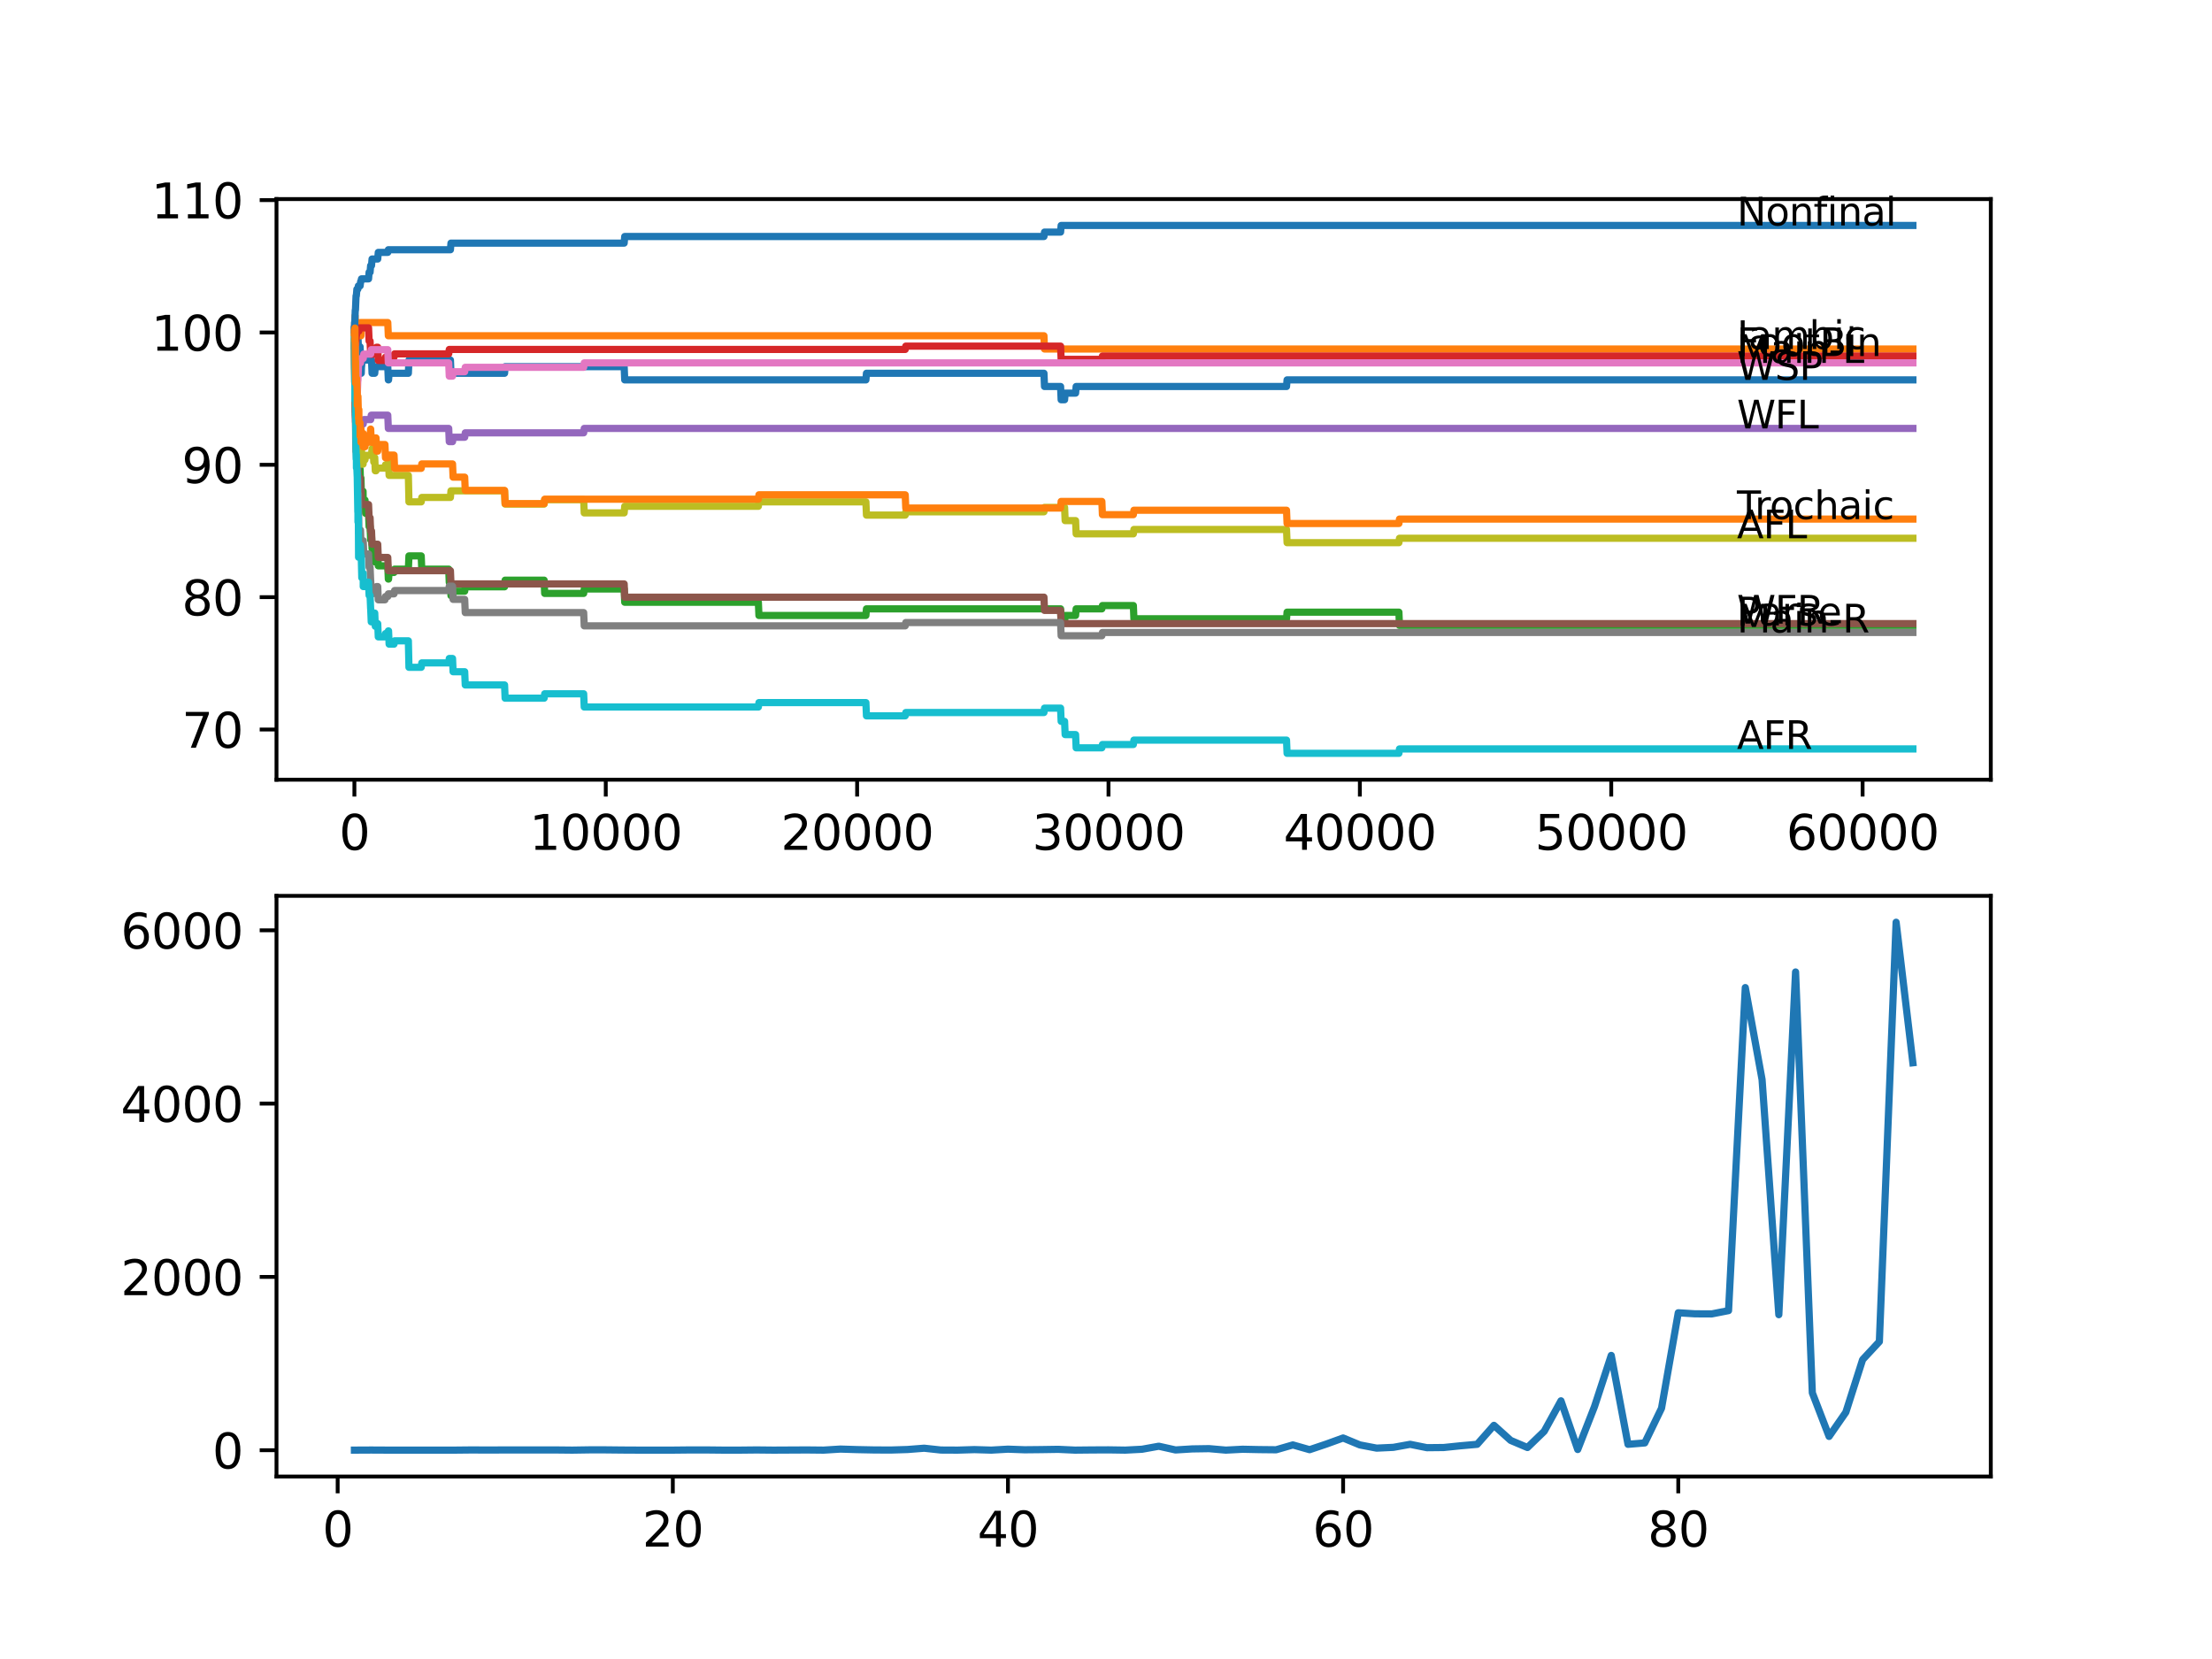 <?xml version="1.0" encoding="utf-8" standalone="no"?>
<!DOCTYPE svg PUBLIC "-//W3C//DTD SVG 1.1//EN"
  "http://www.w3.org/Graphics/SVG/1.1/DTD/svg11.dtd">
<svg xmlns:xlink="http://www.w3.org/1999/xlink" width="460.8pt" height="345.6pt" viewBox="0 0 460.8 345.6" xmlns="http://www.w3.org/2000/svg" version="1.1">
 <defs>
  <style type="text/css">*{stroke-linejoin: round; stroke-linecap: butt}</style>
 </defs>
 <g id="figure_1">
  <g id="patch_1">
   <path d="M 0 345.6 
L 460.8 345.6 
L 460.8 0 
L 0 0 
z
" style="fill: #ffffff"/>
  </g>
  <g id="axes_1">
   <g id="patch_2">
    <path d="M 57.6 162.432 
L 414.72 162.432 
L 414.72 41.472 
L 57.6 41.472 
z
" style="fill: #ffffff"/>
   </g>
   <g id="matplotlib.axis_1">
    <g id="xtick_1">
     <g id="line2d_1">
      <defs>
       <path id="m46e22b45cc" d="M 0 0 
L 0 3.5 
" style="stroke: #000000; stroke-width: 0.8"/>
      </defs>
      <g>
       <use xlink:href="#m46e22b45cc" x="73.827" y="162.432" style="stroke: #000000; stroke-width: 0.8"/>
      </g>
     </g>
     <g id="text_1">
      <!-- 0 -->
      <g transform="translate(70.646 177.03)scale(0.1 -0.1)">
       <defs>
        <path id="DejaVuSans-30" d="M 2034 4250 
Q 1547 4250 1301 3770 
Q 1056 3291 1056 2328 
Q 1056 1369 1301 889 
Q 1547 409 2034 409 
Q 2525 409 2770 889 
Q 3016 1369 3016 2328 
Q 3016 3291 2770 3770 
Q 2525 4250 2034 4250 
z
M 2034 4750 
Q 2819 4750 3233 4129 
Q 3647 3509 3647 2328 
Q 3647 1150 3233 529 
Q 2819 -91 2034 -91 
Q 1250 -91 836 529 
Q 422 1150 422 2328 
Q 422 3509 836 4129 
Q 1250 4750 2034 4750 
z
" transform="scale(0.016)"/>
       </defs>
       <use xlink:href="#DejaVuSans-30"/>
      </g>
     </g>
    </g>
    <g id="xtick_2">
     <g id="line2d_2">
      <g>
       <use xlink:href="#m46e22b45cc" x="126.192" y="162.432" style="stroke: #000000; stroke-width: 0.8"/>
      </g>
     </g>
     <g id="text_2">
      <!-- 10000 -->
      <g transform="translate(110.286 177.03)scale(0.1 -0.1)">
       <defs>
        <path id="DejaVuSans-31" d="M 794 531 
L 1825 531 
L 1825 4091 
L 703 3866 
L 703 4441 
L 1819 4666 
L 2450 4666 
L 2450 531 
L 3481 531 
L 3481 0 
L 794 0 
L 794 531 
z
" transform="scale(0.016)"/>
       </defs>
       <use xlink:href="#DejaVuSans-31"/>
       <use xlink:href="#DejaVuSans-30" x="63.623"/>
       <use xlink:href="#DejaVuSans-30" x="127.246"/>
       <use xlink:href="#DejaVuSans-30" x="190.869"/>
       <use xlink:href="#DejaVuSans-30" x="254.492"/>
      </g>
     </g>
    </g>
    <g id="xtick_3">
     <g id="line2d_3">
      <g>
       <use xlink:href="#m46e22b45cc" x="178.556" y="162.432" style="stroke: #000000; stroke-width: 0.8"/>
      </g>
     </g>
     <g id="text_3">
      <!-- 20000 -->
      <g transform="translate(162.65 177.03)scale(0.1 -0.1)">
       <defs>
        <path id="DejaVuSans-32" d="M 1228 531 
L 3431 531 
L 3431 0 
L 469 0 
L 469 531 
Q 828 903 1448 1529 
Q 2069 2156 2228 2338 
Q 2531 2678 2651 2914 
Q 2772 3150 2772 3378 
Q 2772 3750 2511 3984 
Q 2250 4219 1831 4219 
Q 1534 4219 1204 4116 
Q 875 4013 500 3803 
L 500 4441 
Q 881 4594 1212 4672 
Q 1544 4750 1819 4750 
Q 2544 4750 2975 4387 
Q 3406 4025 3406 3419 
Q 3406 3131 3298 2873 
Q 3191 2616 2906 2266 
Q 2828 2175 2409 1742 
Q 1991 1309 1228 531 
z
" transform="scale(0.016)"/>
       </defs>
       <use xlink:href="#DejaVuSans-32"/>
       <use xlink:href="#DejaVuSans-30" x="63.623"/>
       <use xlink:href="#DejaVuSans-30" x="127.246"/>
       <use xlink:href="#DejaVuSans-30" x="190.869"/>
       <use xlink:href="#DejaVuSans-30" x="254.492"/>
      </g>
     </g>
    </g>
    <g id="xtick_4">
     <g id="line2d_4">
      <g>
       <use xlink:href="#m46e22b45cc" x="230.921" y="162.432" style="stroke: #000000; stroke-width: 0.8"/>
      </g>
     </g>
     <g id="text_4">
      <!-- 30000 -->
      <g transform="translate(215.015 177.03)scale(0.1 -0.1)">
       <defs>
        <path id="DejaVuSans-33" d="M 2597 2516 
Q 3050 2419 3304 2112 
Q 3559 1806 3559 1356 
Q 3559 666 3084 287 
Q 2609 -91 1734 -91 
Q 1441 -91 1130 -33 
Q 819 25 488 141 
L 488 750 
Q 750 597 1062 519 
Q 1375 441 1716 441 
Q 2309 441 2620 675 
Q 2931 909 2931 1356 
Q 2931 1769 2642 2001 
Q 2353 2234 1838 2234 
L 1294 2234 
L 1294 2753 
L 1863 2753 
Q 2328 2753 2575 2939 
Q 2822 3125 2822 3475 
Q 2822 3834 2567 4026 
Q 2313 4219 1838 4219 
Q 1578 4219 1281 4162 
Q 984 4106 628 3988 
L 628 4550 
Q 988 4650 1302 4700 
Q 1616 4750 1894 4750 
Q 2613 4750 3031 4423 
Q 3450 4097 3450 3541 
Q 3450 3153 3228 2886 
Q 3006 2619 2597 2516 
z
" transform="scale(0.016)"/>
       </defs>
       <use xlink:href="#DejaVuSans-33"/>
       <use xlink:href="#DejaVuSans-30" x="63.623"/>
       <use xlink:href="#DejaVuSans-30" x="127.246"/>
       <use xlink:href="#DejaVuSans-30" x="190.869"/>
       <use xlink:href="#DejaVuSans-30" x="254.492"/>
      </g>
     </g>
    </g>
    <g id="xtick_5">
     <g id="line2d_5">
      <g>
       <use xlink:href="#m46e22b45cc" x="283.285" y="162.432" style="stroke: #000000; stroke-width: 0.8"/>
      </g>
     </g>
     <g id="text_5">
      <!-- 40000 -->
      <g transform="translate(267.379 177.03)scale(0.1 -0.1)">
       <defs>
        <path id="DejaVuSans-34" d="M 2419 4116 
L 825 1625 
L 2419 1625 
L 2419 4116 
z
M 2253 4666 
L 3047 4666 
L 3047 1625 
L 3713 1625 
L 3713 1100 
L 3047 1100 
L 3047 0 
L 2419 0 
L 2419 1100 
L 313 1100 
L 313 1709 
L 2253 4666 
z
" transform="scale(0.016)"/>
       </defs>
       <use xlink:href="#DejaVuSans-34"/>
       <use xlink:href="#DejaVuSans-30" x="63.623"/>
       <use xlink:href="#DejaVuSans-30" x="127.246"/>
       <use xlink:href="#DejaVuSans-30" x="190.869"/>
       <use xlink:href="#DejaVuSans-30" x="254.492"/>
      </g>
     </g>
    </g>
    <g id="xtick_6">
     <g id="line2d_6">
      <g>
       <use xlink:href="#m46e22b45cc" x="335.65" y="162.432" style="stroke: #000000; stroke-width: 0.8"/>
      </g>
     </g>
     <g id="text_6">
      <!-- 50000 -->
      <g transform="translate(319.744 177.03)scale(0.1 -0.1)">
       <defs>
        <path id="DejaVuSans-35" d="M 691 4666 
L 3169 4666 
L 3169 4134 
L 1269 4134 
L 1269 2991 
Q 1406 3038 1543 3061 
Q 1681 3084 1819 3084 
Q 2600 3084 3056 2656 
Q 3513 2228 3513 1497 
Q 3513 744 3044 326 
Q 2575 -91 1722 -91 
Q 1428 -91 1123 -41 
Q 819 9 494 109 
L 494 744 
Q 775 591 1075 516 
Q 1375 441 1709 441 
Q 2250 441 2565 725 
Q 2881 1009 2881 1497 
Q 2881 1984 2565 2268 
Q 2250 2553 1709 2553 
Q 1456 2553 1204 2497 
Q 953 2441 691 2322 
L 691 4666 
z
" transform="scale(0.016)"/>
       </defs>
       <use xlink:href="#DejaVuSans-35"/>
       <use xlink:href="#DejaVuSans-30" x="63.623"/>
       <use xlink:href="#DejaVuSans-30" x="127.246"/>
       <use xlink:href="#DejaVuSans-30" x="190.869"/>
       <use xlink:href="#DejaVuSans-30" x="254.492"/>
      </g>
     </g>
    </g>
    <g id="xtick_7">
     <g id="line2d_7">
      <g>
       <use xlink:href="#m46e22b45cc" x="388.014" y="162.432" style="stroke: #000000; stroke-width: 0.8"/>
      </g>
     </g>
     <g id="text_7">
      <!-- 60000 -->
      <g transform="translate(372.108 177.03)scale(0.1 -0.1)">
       <defs>
        <path id="DejaVuSans-36" d="M 2113 2584 
Q 1688 2584 1439 2293 
Q 1191 2003 1191 1497 
Q 1191 994 1439 701 
Q 1688 409 2113 409 
Q 2538 409 2786 701 
Q 3034 994 3034 1497 
Q 3034 2003 2786 2293 
Q 2538 2584 2113 2584 
z
M 3366 4563 
L 3366 3988 
Q 3128 4100 2886 4159 
Q 2644 4219 2406 4219 
Q 1781 4219 1451 3797 
Q 1122 3375 1075 2522 
Q 1259 2794 1537 2939 
Q 1816 3084 2150 3084 
Q 2853 3084 3261 2657 
Q 3669 2231 3669 1497 
Q 3669 778 3244 343 
Q 2819 -91 2113 -91 
Q 1303 -91 875 529 
Q 447 1150 447 2328 
Q 447 3434 972 4092 
Q 1497 4750 2381 4750 
Q 2619 4750 2861 4703 
Q 3103 4656 3366 4563 
z
" transform="scale(0.016)"/>
       </defs>
       <use xlink:href="#DejaVuSans-36"/>
       <use xlink:href="#DejaVuSans-30" x="63.623"/>
       <use xlink:href="#DejaVuSans-30" x="127.246"/>
       <use xlink:href="#DejaVuSans-30" x="190.869"/>
       <use xlink:href="#DejaVuSans-30" x="254.492"/>
      </g>
     </g>
    </g>
   </g>
   <g id="matplotlib.axis_2">
    <g id="ytick_1">
     <g id="line2d_8">
      <defs>
       <path id="ma8ebfd6bdb" d="M 0 0 
L -3.5 0 
" style="stroke: #000000; stroke-width: 0.8"/>
      </defs>
      <g>
       <use xlink:href="#ma8ebfd6bdb" x="57.6" y="151.971" style="stroke: #000000; stroke-width: 0.8"/>
      </g>
     </g>
     <g id="text_8">
      <!-- 70 -->
      <g transform="translate(37.875 155.77)scale(0.1 -0.1)">
       <defs>
        <path id="DejaVuSans-37" d="M 525 4666 
L 3525 4666 
L 3525 4397 
L 1831 0 
L 1172 0 
L 2766 4134 
L 525 4134 
L 525 4666 
z
" transform="scale(0.016)"/>
       </defs>
       <use xlink:href="#DejaVuSans-37"/>
       <use xlink:href="#DejaVuSans-30" x="63.623"/>
      </g>
     </g>
    </g>
    <g id="ytick_2">
     <g id="line2d_9">
      <g>
       <use xlink:href="#ma8ebfd6bdb" x="57.6" y="124.4" style="stroke: #000000; stroke-width: 0.8"/>
      </g>
     </g>
     <g id="text_9">
      <!-- 80 -->
      <g transform="translate(37.875 128.199)scale(0.1 -0.1)">
       <defs>
        <path id="DejaVuSans-38" d="M 2034 2216 
Q 1584 2216 1326 1975 
Q 1069 1734 1069 1313 
Q 1069 891 1326 650 
Q 1584 409 2034 409 
Q 2484 409 2743 651 
Q 3003 894 3003 1313 
Q 3003 1734 2745 1975 
Q 2488 2216 2034 2216 
z
M 1403 2484 
Q 997 2584 770 2862 
Q 544 3141 544 3541 
Q 544 4100 942 4425 
Q 1341 4750 2034 4750 
Q 2731 4750 3128 4425 
Q 3525 4100 3525 3541 
Q 3525 3141 3298 2862 
Q 3072 2584 2669 2484 
Q 3125 2378 3379 2068 
Q 3634 1759 3634 1313 
Q 3634 634 3220 271 
Q 2806 -91 2034 -91 
Q 1263 -91 848 271 
Q 434 634 434 1313 
Q 434 1759 690 2068 
Q 947 2378 1403 2484 
z
M 1172 3481 
Q 1172 3119 1398 2916 
Q 1625 2713 2034 2713 
Q 2441 2713 2670 2916 
Q 2900 3119 2900 3481 
Q 2900 3844 2670 4047 
Q 2441 4250 2034 4250 
Q 1625 4250 1398 4047 
Q 1172 3844 1172 3481 
z
" transform="scale(0.016)"/>
       </defs>
       <use xlink:href="#DejaVuSans-38"/>
       <use xlink:href="#DejaVuSans-30" x="63.623"/>
      </g>
     </g>
    </g>
    <g id="ytick_3">
     <g id="line2d_10">
      <g>
       <use xlink:href="#ma8ebfd6bdb" x="57.6" y="96.828" style="stroke: #000000; stroke-width: 0.8"/>
      </g>
     </g>
     <g id="text_10">
      <!-- 90 -->
      <g transform="translate(37.875 100.628)scale(0.1 -0.1)">
       <defs>
        <path id="DejaVuSans-39" d="M 703 97 
L 703 672 
Q 941 559 1184 500 
Q 1428 441 1663 441 
Q 2288 441 2617 861 
Q 2947 1281 2994 2138 
Q 2813 1869 2534 1725 
Q 2256 1581 1919 1581 
Q 1219 1581 811 2004 
Q 403 2428 403 3163 
Q 403 3881 828 4315 
Q 1253 4750 1959 4750 
Q 2769 4750 3195 4129 
Q 3622 3509 3622 2328 
Q 3622 1225 3098 567 
Q 2575 -91 1691 -91 
Q 1453 -91 1209 -44 
Q 966 3 703 97 
z
M 1959 2075 
Q 2384 2075 2632 2365 
Q 2881 2656 2881 3163 
Q 2881 3666 2632 3958 
Q 2384 4250 1959 4250 
Q 1534 4250 1286 3958 
Q 1038 3666 1038 3163 
Q 1038 2656 1286 2365 
Q 1534 2075 1959 2075 
z
" transform="scale(0.016)"/>
       </defs>
       <use xlink:href="#DejaVuSans-39"/>
       <use xlink:href="#DejaVuSans-30" x="63.623"/>
      </g>
     </g>
    </g>
    <g id="ytick_4">
     <g id="line2d_11">
      <g>
       <use xlink:href="#ma8ebfd6bdb" x="57.6" y="69.257" style="stroke: #000000; stroke-width: 0.8"/>
      </g>
     </g>
     <g id="text_11">
      <!-- 100 -->
      <g transform="translate(31.512 73.056)scale(0.1 -0.1)">
       <use xlink:href="#DejaVuSans-31"/>
       <use xlink:href="#DejaVuSans-30" x="63.623"/>
       <use xlink:href="#DejaVuSans-30" x="127.246"/>
      </g>
     </g>
    </g>
    <g id="ytick_5">
     <g id="line2d_12">
      <g>
       <use xlink:href="#ma8ebfd6bdb" x="57.6" y="41.686" style="stroke: #000000; stroke-width: 0.8"/>
      </g>
     </g>
     <g id="text_12">
      <!-- 110 -->
      <g transform="translate(31.512 45.485)scale(0.1 -0.1)">
       <use xlink:href="#DejaVuSans-31"/>
       <use xlink:href="#DejaVuSans-31" x="63.623"/>
       <use xlink:href="#DejaVuSans-30" x="127.246"/>
      </g>
     </g>
    </g>
   </g>
   <g id="line2d_13">
    <path d="M 73.833 72.014 
L 73.864 67.189 
L 73.875 72.703 
L 73.943 71.325 
L 74.032 71.325 
L 74.121 67.649 
L 74.068 72.703 
L 74.147 69.027 
L 74.231 69.027 
L 74.346 71.784 
L 74.43 71.784 
L 74.54 69.487 
L 74.655 72.244 
L 75.016 72.244 
L 75.131 75.001 
L 75.189 75.001 
L 75.252 77.758 
L 75.299 76.38 
L 75.315 76.38 
L 75.43 75.001 
L 77.394 75.001 
L 77.509 77.758 
L 78.064 77.758 
L 78.179 76.38 
L 80.781 76.38 
L 80.897 79.137 
L 80.944 79.137 
L 81.059 77.758 
L 85.07 77.758 
L 85.191 75.001 
L 93.831 75.001 
L 93.946 77.758 
L 105.11 77.758 
L 105.225 76.38 
L 130.025 76.38 
L 130.14 79.137 
L 180.384 79.137 
L 180.499 77.758 
L 217.474 77.758 
L 217.589 80.515 
L 220.94 80.515 
L 221.055 83.272 
L 221.773 83.272 
L 221.888 81.894 
L 224.066 81.894 
L 224.182 80.515 
L 268.005 80.515 
L 268.121 79.137 
L 398.487 79.137 
L 398.487 79.137 
" clip-path="url(#p579d4fbe35)" style="fill: none; stroke: #1f77b4; stroke-width: 1.5; stroke-linecap: square"/>
   </g>
   <g id="line2d_14">
    <path d="M 73.833 69.257 
L 73.843 69.257 
L 73.964 65.811 
L 74.068 68.568 
L 74.074 67.189 
L 74.54 67.189 
L 74.655 69.946 
L 75 69.946 
L 75.116 67.189 
L 75.189 67.189 
L 75.194 69.946 
L 75.299 67.189 
L 80.781 67.189 
L 80.897 69.946 
L 217.474 69.946 
L 217.589 72.703 
L 398.487 72.703 
L 398.487 72.703 
" clip-path="url(#p579d4fbe35)" style="fill: none; stroke: #ff7f0e; stroke-width: 1.5; stroke-linecap: square"/>
   </g>
   <g id="line2d_15">
    <path d="M 73.833 72.014 
L 73.848 70.636 
L 73.901 79.596 
L 73.917 78.218 
L 73.927 78.218 
L 74.053 86.489 
L 74.074 86.489 
L 74.105 82.813 
L 74.126 88.327 
L 74.178 86.949 
L 74.194 86.949 
L 74.299 94.301 
L 74.314 93.382 
L 74.419 93.382 
L 74.435 91.774 
L 74.44 94.531 
L 74.529 93.152 
L 74.566 93.152 
L 74.608 94.99 
L 74.681 92.233 
L 74.697 92.233 
L 74.817 97.747 
L 75.016 97.747 
L 75.095 100.505 
L 75.126 99.585 
L 75.189 99.585 
L 75.304 103.721 
L 75.315 103.721 
L 75.43 102.343 
L 75.634 102.343 
L 75.665 105.1 
L 75.744 104.181 
L 76.037 104.181 
L 76.152 106.938 
L 76.776 106.938 
L 76.891 109.695 
L 77.095 109.695 
L 77.21 112.452 
L 77.221 112.452 
L 77.336 111.533 
L 77.394 111.533 
L 77.509 114.29 
L 77.901 114.29 
L 78.017 117.047 
L 78.064 117.047 
L 78.179 115.669 
L 78.331 115.669 
L 78.446 115.117 
L 78.687 115.117 
L 78.802 117.874 
L 80.781 117.874 
L 80.897 120.632 
L 80.944 120.632 
L 81.059 119.253 
L 82.085 119.253 
L 82.201 118.564 
L 85.07 118.564 
L 85.191 115.807 
L 87.746 115.807 
L 87.861 118.564 
L 93.475 118.564 
L 93.59 121.321 
L 93.831 121.321 
L 93.946 124.078 
L 94.271 124.078 
L 94.386 123.159 
L 96.805 123.159 
L 96.92 122.24 
L 105.11 122.24 
L 105.225 120.861 
L 113.352 120.861 
L 113.467 123.618 
L 121.589 123.618 
L 121.704 122.699 
L 130.025 122.699 
L 130.14 125.457 
L 157.982 125.457 
L 158.098 128.214 
L 180.384 128.214 
L 180.499 126.835 
L 220.94 126.835 
L 221.055 129.592 
L 221.773 129.592 
L 221.888 128.214 
L 224.066 128.214 
L 224.182 126.835 
L 229.539 126.835 
L 229.654 126.146 
L 236.1 126.146 
L 236.215 128.903 
L 268.005 128.903 
L 268.121 127.524 
L 291.418 127.524 
L 291.533 130.282 
L 398.487 130.282 
L 398.487 130.282 
" clip-path="url(#p579d4fbe35)" style="fill: none; stroke: #2ca02c; stroke-width: 1.5; stroke-linecap: square"/>
   </g>
   <g id="line2d_16">
    <path d="M 73.833 68.706 
L 73.859 68.706 
L 73.927 73.301 
L 73.969 70.36 
L 73.985 70.36 
L 74.063 68.981 
L 74.068 71.738 
L 74.084 71.738 
L 74.105 71.738 
L 74.225 69.9 
L 74.257 69.9 
L 74.372 68.981 
L 74.76 68.981 
L 74.875 68.292 
L 76.776 68.292 
L 76.891 71.049 
L 77.095 71.049 
L 77.21 73.806 
L 77.75 73.806 
L 77.865 72.887 
L 78.331 72.887 
L 78.446 72.336 
L 78.687 72.336 
L 78.802 75.093 
L 80.19 75.093 
L 80.305 74.404 
L 82.085 74.404 
L 82.201 73.714 
L 93.475 73.714 
L 93.59 72.795 
L 188.574 72.795 
L 188.689 72.106 
L 220.94 72.106 
L 221.055 74.863 
L 229.539 74.863 
L 229.654 74.174 
L 398.487 74.174 
L 398.487 74.174 
" clip-path="url(#p579d4fbe35)" style="fill: none; stroke: #d62728; stroke-width: 1.5; stroke-linecap: square"/>
   </g>
   <g id="line2d_17">
    <path d="M 73.833 72.014 
L 73.854 72.014 
L 73.859 71.325 
L 73.901 76.839 
L 73.927 76.839 
L 73.958 76.839 
L 74.063 87.868 
L 74.084 87.178 
L 74.194 87.178 
L 74.299 91.774 
L 74.309 90.855 
L 74.419 90.855 
L 74.43 90.165 
L 74.435 92.922 
L 74.513 92.922 
L 74.566 92.922 
L 74.697 89.246 
L 75.095 89.246 
L 75.21 88.327 
L 75.665 88.327 
L 75.781 87.408 
L 77.221 87.408 
L 77.336 86.489 
L 80.781 86.489 
L 80.897 89.246 
L 93.475 89.246 
L 93.59 92.003 
L 94.271 92.003 
L 94.386 91.084 
L 96.805 91.084 
L 96.92 90.165 
L 121.589 90.165 
L 121.704 89.246 
L 398.487 89.246 
L 398.487 89.246 
" clip-path="url(#p579d4fbe35)" style="fill: none; stroke: #9467bd; stroke-width: 1.5; stroke-linecap: square"/>
   </g>
   <g id="line2d_18">
    <path d="M 73.833 72.014 
L 73.864 72.014 
L 74 85.8 
L 74.047 85.8 
L 74.173 94.071 
L 74.231 94.071 
L 74.346 96.828 
L 74.54 96.828 
L 74.655 99.585 
L 75.016 99.585 
L 75.131 102.343 
L 75.189 102.343 
L 75.304 105.1 
L 76.776 105.1 
L 76.891 107.857 
L 77.095 107.857 
L 77.21 110.614 
L 77.394 110.614 
L 77.509 113.371 
L 78.687 113.371 
L 78.802 116.128 
L 80.781 116.128 
L 80.897 118.885 
L 93.831 118.885 
L 93.946 121.643 
L 130.025 121.643 
L 130.14 124.4 
L 217.474 124.4 
L 217.589 127.157 
L 220.94 127.157 
L 221.055 129.914 
L 398.487 129.914 
L 398.487 129.914 
" clip-path="url(#p579d4fbe35)" style="fill: none; stroke: #8c564b; stroke-width: 1.5; stroke-linecap: square"/>
   </g>
   <g id="line2d_19">
    <path d="M 73.833 68.706 
L 73.854 68.706 
L 73.859 68.016 
L 73.901 72.841 
L 73.943 71.463 
L 73.958 71.463 
L 74.063 76.977 
L 74.074 76.288 
L 74.194 76.288 
L 74.299 80.883 
L 74.309 79.964 
L 74.419 79.964 
L 74.435 82.032 
L 74.534 79.275 
L 74.566 79.275 
L 74.697 75.598 
L 75.095 75.598 
L 75.21 74.679 
L 75.665 74.679 
L 75.781 73.76 
L 77.221 73.76 
L 77.336 72.841 
L 80.781 72.841 
L 80.897 75.598 
L 93.475 75.598 
L 93.59 78.356 
L 94.271 78.356 
L 94.386 77.436 
L 96.805 77.436 
L 96.92 76.517 
L 121.589 76.517 
L 121.704 75.598 
L 398.487 75.598 
L 398.487 75.598 
" clip-path="url(#p579d4fbe35)" style="fill: none; stroke: #e377c2; stroke-width: 1.5; stroke-linecap: square"/>
   </g>
   <g id="line2d_20">
    <path d="M 73.833 72.014 
L 73.843 72.014 
L 73.943 82.124 
L 73.969 80.102 
L 73.985 80.102 
L 74.006 79.412 
L 74.037 86.995 
L 74.042 86.995 
L 74.047 86.995 
L 74.063 86.076 
L 74.095 91.59 
L 74.131 91.59 
L 74.194 91.59 
L 74.246 90.671 
L 74.252 93.428 
L 74.299 92.509 
L 74.414 95.266 
L 74.419 95.266 
L 74.54 100.78 
L 74.566 100.091 
L 74.571 102.848 
L 74.634 102.848 
L 74.655 102.848 
L 74.76 111.119 
L 74.775 110.43 
L 75.095 110.43 
L 75.189 113.187 
L 75.21 112.636 
L 75.665 112.636 
L 75.781 115.393 
L 76.776 115.393 
L 76.891 118.15 
L 77.095 118.15 
L 77.21 120.907 
L 77.221 120.907 
L 77.336 123.664 
L 77.75 123.664 
L 77.865 122.745 
L 78.331 122.745 
L 78.446 122.194 
L 78.687 122.194 
L 78.802 124.951 
L 80.19 124.951 
L 80.305 124.262 
L 80.781 124.262 
L 80.897 123.71 
L 82.085 123.71 
L 82.201 123.021 
L 93.475 123.021 
L 93.59 122.102 
L 94.271 122.102 
L 94.386 124.859 
L 96.805 124.859 
L 96.92 127.616 
L 121.589 127.616 
L 121.704 130.373 
L 188.574 130.373 
L 188.689 129.684 
L 220.94 129.684 
L 221.055 132.441 
L 229.539 132.441 
L 229.654 131.752 
L 398.487 131.752 
L 398.487 131.752 
" clip-path="url(#p579d4fbe35)" style="fill: none; stroke: #7f7f7f; stroke-width: 1.5; stroke-linecap: square"/>
   </g>
   <g id="line2d_21">
    <path d="M 73.833 68.706 
L 73.927 79.504 
L 73.958 78.034 
L 73.964 78.034 
L 74.074 75.415 
L 74.199 84.146 
L 74.231 84.146 
L 74.246 82.767 
L 74.252 85.524 
L 74.335 85.524 
L 74.419 85.524 
L 74.43 84.835 
L 74.482 89.43 
L 74.498 89.43 
L 74.54 89.43 
L 74.66 87.822 
L 74.697 93.336 
L 74.775 90.809 
L 75.016 90.809 
L 75.095 89.89 
L 75.1 92.647 
L 75.116 92.647 
L 75.189 92.647 
L 75.252 92.095 
L 75.257 94.852 
L 75.278 94.852 
L 75.288 94.852 
L 75.315 93.933 
L 75.32 96.69 
L 75.388 96.69 
L 75.634 96.69 
L 75.749 95.771 
L 76.037 95.771 
L 76.152 94.852 
L 77.394 94.852 
L 77.509 93.474 
L 77.75 93.474 
L 77.865 96.231 
L 77.901 96.231 
L 78.017 95.312 
L 78.064 95.312 
L 78.179 98.069 
L 78.331 98.069 
L 78.446 97.518 
L 80.19 97.518 
L 80.305 96.828 
L 80.781 96.828 
L 80.897 96.277 
L 80.944 96.277 
L 81.059 99.034 
L 85.07 99.034 
L 85.191 104.548 
L 87.746 104.548 
L 87.861 103.629 
L 93.831 103.629 
L 93.946 102.251 
L 105.11 102.251 
L 105.225 105.008 
L 113.352 105.008 
L 113.467 104.089 
L 121.589 104.089 
L 121.704 106.846 
L 130.025 106.846 
L 130.14 105.467 
L 157.982 105.467 
L 158.098 104.548 
L 180.384 104.548 
L 180.499 107.305 
L 188.574 107.305 
L 188.689 106.616 
L 217.474 106.616 
L 217.589 105.697 
L 221.773 105.697 
L 221.888 108.454 
L 224.066 108.454 
L 224.182 111.211 
L 236.1 111.211 
L 236.215 110.292 
L 268.005 110.292 
L 268.121 113.049 
L 291.418 113.049 
L 291.533 112.13 
L 398.487 112.13 
L 398.487 112.13 
" clip-path="url(#p579d4fbe35)" style="fill: none; stroke: #bcbd22; stroke-width: 1.5; stroke-linecap: square"/>
   </g>
   <g id="line2d_22">
    <path d="M 73.833 68.706 
L 73.943 83.41 
L 73.964 81.94 
L 74.032 80.01 
L 74.037 82.767 
L 74.063 82.767 
L 74.194 95.634 
L 74.246 94.715 
L 74.252 97.472 
L 74.299 96.553 
L 74.414 99.31 
L 74.419 99.31 
L 74.54 106.662 
L 74.566 105.973 
L 74.571 108.73 
L 74.639 107.811 
L 74.655 107.811 
L 74.697 116.082 
L 74.775 113.555 
L 75.095 113.555 
L 75.189 116.312 
L 75.21 115.761 
L 75.252 115.761 
L 75.367 120.356 
L 75.634 120.356 
L 75.665 119.437 
L 75.671 122.194 
L 75.734 122.194 
L 76.037 122.194 
L 76.152 121.275 
L 76.776 121.275 
L 76.891 124.032 
L 77.095 124.032 
L 77.21 126.789 
L 77.221 126.789 
L 77.336 129.546 
L 77.75 129.546 
L 77.865 128.627 
L 77.901 128.627 
L 78.017 127.708 
L 78.064 127.708 
L 78.179 130.465 
L 78.331 130.465 
L 78.446 129.914 
L 78.687 129.914 
L 78.802 132.671 
L 80.19 132.671 
L 80.305 131.982 
L 80.781 131.982 
L 80.897 131.43 
L 80.944 131.43 
L 81.059 134.187 
L 82.085 134.187 
L 82.201 133.498 
L 85.07 133.498 
L 85.191 139.012 
L 87.746 139.012 
L 87.861 138.093 
L 93.475 138.093 
L 93.59 137.174 
L 94.271 137.174 
L 94.386 139.932 
L 96.805 139.932 
L 96.92 142.689 
L 105.11 142.689 
L 105.225 145.446 
L 113.352 145.446 
L 113.467 144.527 
L 121.589 144.527 
L 121.704 147.284 
L 157.982 147.284 
L 158.098 146.365 
L 180.384 146.365 
L 180.499 149.122 
L 188.574 149.122 
L 188.689 148.433 
L 217.474 148.433 
L 217.589 147.514 
L 220.94 147.514 
L 221.055 150.271 
L 221.773 150.271 
L 221.888 153.028 
L 224.066 153.028 
L 224.182 155.785 
L 229.539 155.785 
L 229.654 155.096 
L 236.1 155.096 
L 236.215 154.177 
L 268.005 154.177 
L 268.121 156.934 
L 291.418 156.934 
L 291.533 156.015 
L 398.487 156.015 
L 398.487 156.015 
" clip-path="url(#p579d4fbe35)" style="fill: none; stroke: #17becf; stroke-width: 1.5; stroke-linecap: square"/>
   </g>
   <g id="line2d_23">
    <path d="M 73.833 68.706 
L 73.864 68.706 
L 74.006 64.616 
L 74.047 64.616 
L 74.173 61.629 
L 74.231 61.629 
L 74.346 60.25 
L 74.54 60.25 
L 74.655 59.561 
L 75.016 59.561 
L 75.131 58.642 
L 75.189 58.642 
L 75.304 58.091 
L 76.776 58.091 
L 76.891 56.712 
L 77.095 56.712 
L 77.21 55.333 
L 77.394 55.333 
L 77.509 53.955 
L 78.687 53.955 
L 78.802 52.576 
L 80.781 52.576 
L 80.897 52.025 
L 93.831 52.025 
L 93.946 50.646 
L 130.025 50.646 
L 130.14 49.268 
L 217.474 49.268 
L 217.589 48.349 
L 220.94 48.349 
L 221.055 46.97 
L 398.487 46.97 
L 398.487 46.97 
" clip-path="url(#p579d4fbe35)" style="fill: none; stroke: #1f77b4; stroke-width: 1.5; stroke-linecap: square"/>
   </g>
   <g id="line2d_24">
    <path d="M 73.833 69.257 
L 73.848 69.257 
L 73.943 68.338 
L 73.948 71.095 
L 73.985 71.095 
L 74.089 79.826 
L 74.11 78.907 
L 74.299 78.907 
L 74.414 81.664 
L 74.419 81.664 
L 74.43 84.421 
L 74.529 82.583 
L 74.566 82.583 
L 74.681 87.178 
L 74.697 87.178 
L 74.76 85.34 
L 74.765 88.097 
L 74.801 88.097 
L 75 88.097 
L 75.016 90.855 
L 75.11 89.935 
L 75.189 89.935 
L 75.194 89.384 
L 75.199 92.141 
L 75.278 92.141 
L 75.288 92.141 
L 75.404 91.222 
L 75.634 91.222 
L 75.665 90.303 
L 75.671 93.06 
L 75.734 93.06 
L 76.037 93.06 
L 76.152 92.141 
L 76.776 92.141 
L 76.891 90.763 
L 77.095 90.763 
L 77.21 89.384 
L 77.221 89.384 
L 77.336 92.141 
L 77.901 92.141 
L 78.017 91.222 
L 78.331 91.222 
L 78.446 93.979 
L 78.687 93.979 
L 78.802 92.601 
L 80.19 92.601 
L 80.305 95.358 
L 80.781 95.358 
L 80.897 94.806 
L 82.085 94.806 
L 82.201 97.564 
L 87.746 97.564 
L 87.861 96.645 
L 94.271 96.645 
L 94.386 99.402 
L 96.805 99.402 
L 96.92 102.159 
L 105.11 102.159 
L 105.225 104.916 
L 113.352 104.916 
L 113.467 103.997 
L 157.982 103.997 
L 158.098 103.078 
L 188.574 103.078 
L 188.689 105.835 
L 220.94 105.835 
L 221.055 104.456 
L 229.539 104.456 
L 229.654 107.214 
L 236.1 107.214 
L 236.215 106.294 
L 268.005 106.294 
L 268.121 109.052 
L 291.418 109.052 
L 291.533 108.133 
L 398.487 108.133 
L 398.487 108.133 
" clip-path="url(#p579d4fbe35)" style="fill: none; stroke: #ff7f0e; stroke-width: 1.5; stroke-linecap: square"/>
   </g>
   <g id="patch_3">
    <path d="M 57.6 162.432 
L 57.6 41.472 
" style="fill: none; stroke: #000000; stroke-width: 0.8; stroke-linejoin: miter; stroke-linecap: square"/>
   </g>
   <g id="patch_4">
    <path d="M 414.72 162.432 
L 414.72 41.472 
" style="fill: none; stroke: #000000; stroke-width: 0.8; stroke-linejoin: miter; stroke-linecap: square"/>
   </g>
   <g id="patch_5">
    <path d="M 57.6 162.432 
L 414.72 162.432 
" style="fill: none; stroke: #000000; stroke-width: 0.8; stroke-linejoin: miter; stroke-linecap: square"/>
   </g>
   <g id="patch_6">
    <path d="M 57.6 41.472 
L 414.72 41.472 
" style="fill: none; stroke: #000000; stroke-width: 0.8; stroke-linejoin: miter; stroke-linecap: square"/>
   </g>
   <g id="text_13">
    <!-- WSP -->
    <g transform="translate(361.832 79.137)scale(0.08 -0.08)">
     <defs>
      <path id="DejaVuSans-57" d="M 213 4666 
L 850 4666 
L 1831 722 
L 2809 4666 
L 3519 4666 
L 4500 722 
L 5478 4666 
L 6119 4666 
L 4947 0 
L 4153 0 
L 3169 4050 
L 2175 0 
L 1381 0 
L 213 4666 
z
" transform="scale(0.016)"/>
      <path id="DejaVuSans-53" d="M 3425 4513 
L 3425 3897 
Q 3066 4069 2747 4153 
Q 2428 4238 2131 4238 
Q 1616 4238 1336 4038 
Q 1056 3838 1056 3469 
Q 1056 3159 1242 3001 
Q 1428 2844 1947 2747 
L 2328 2669 
Q 3034 2534 3370 2195 
Q 3706 1856 3706 1288 
Q 3706 609 3251 259 
Q 2797 -91 1919 -91 
Q 1588 -91 1214 -16 
Q 841 59 441 206 
L 441 856 
Q 825 641 1194 531 
Q 1563 422 1919 422 
Q 2459 422 2753 634 
Q 3047 847 3047 1241 
Q 3047 1584 2836 1778 
Q 2625 1972 2144 2069 
L 1759 2144 
Q 1053 2284 737 2584 
Q 422 2884 422 3419 
Q 422 4038 858 4394 
Q 1294 4750 2059 4750 
Q 2388 4750 2728 4690 
Q 3069 4631 3425 4513 
z
" transform="scale(0.016)"/>
      <path id="DejaVuSans-50" d="M 1259 4147 
L 1259 2394 
L 2053 2394 
Q 2494 2394 2734 2622 
Q 2975 2850 2975 3272 
Q 2975 3691 2734 3919 
Q 2494 4147 2053 4147 
L 1259 4147 
z
M 628 4666 
L 2053 4666 
Q 2838 4666 3239 4311 
Q 3641 3956 3641 3272 
Q 3641 2581 3239 2228 
Q 2838 1875 2053 1875 
L 1259 1875 
L 1259 0 
L 628 0 
L 628 4666 
z
" transform="scale(0.016)"/>
     </defs>
     <use xlink:href="#DejaVuSans-57"/>
     <use xlink:href="#DejaVuSans-53" x="98.877"/>
     <use xlink:href="#DejaVuSans-50" x="162.354"/>
    </g>
   </g>
   <g id="text_14">
    <!-- Iambic -->
    <g transform="translate(361.832 72.703)scale(0.08 -0.08)">
     <defs>
      <path id="DejaVuSans-49" d="M 628 4666 
L 1259 4666 
L 1259 0 
L 628 0 
L 628 4666 
z
" transform="scale(0.016)"/>
      <path id="DejaVuSans-61" d="M 2194 1759 
Q 1497 1759 1228 1600 
Q 959 1441 959 1056 
Q 959 750 1161 570 
Q 1363 391 1709 391 
Q 2188 391 2477 730 
Q 2766 1069 2766 1631 
L 2766 1759 
L 2194 1759 
z
M 3341 1997 
L 3341 0 
L 2766 0 
L 2766 531 
Q 2569 213 2275 61 
Q 1981 -91 1556 -91 
Q 1019 -91 701 211 
Q 384 513 384 1019 
Q 384 1609 779 1909 
Q 1175 2209 1959 2209 
L 2766 2209 
L 2766 2266 
Q 2766 2663 2505 2880 
Q 2244 3097 1772 3097 
Q 1472 3097 1187 3025 
Q 903 2953 641 2809 
L 641 3341 
Q 956 3463 1253 3523 
Q 1550 3584 1831 3584 
Q 2591 3584 2966 3190 
Q 3341 2797 3341 1997 
z
" transform="scale(0.016)"/>
      <path id="DejaVuSans-6d" d="M 3328 2828 
Q 3544 3216 3844 3400 
Q 4144 3584 4550 3584 
Q 5097 3584 5394 3201 
Q 5691 2819 5691 2113 
L 5691 0 
L 5113 0 
L 5113 2094 
Q 5113 2597 4934 2840 
Q 4756 3084 4391 3084 
Q 3944 3084 3684 2787 
Q 3425 2491 3425 1978 
L 3425 0 
L 2847 0 
L 2847 2094 
Q 2847 2600 2669 2842 
Q 2491 3084 2119 3084 
Q 1678 3084 1418 2786 
Q 1159 2488 1159 1978 
L 1159 0 
L 581 0 
L 581 3500 
L 1159 3500 
L 1159 2956 
Q 1356 3278 1631 3431 
Q 1906 3584 2284 3584 
Q 2666 3584 2933 3390 
Q 3200 3197 3328 2828 
z
" transform="scale(0.016)"/>
      <path id="DejaVuSans-62" d="M 3116 1747 
Q 3116 2381 2855 2742 
Q 2594 3103 2138 3103 
Q 1681 3103 1420 2742 
Q 1159 2381 1159 1747 
Q 1159 1113 1420 752 
Q 1681 391 2138 391 
Q 2594 391 2855 752 
Q 3116 1113 3116 1747 
z
M 1159 2969 
Q 1341 3281 1617 3432 
Q 1894 3584 2278 3584 
Q 2916 3584 3314 3078 
Q 3713 2572 3713 1747 
Q 3713 922 3314 415 
Q 2916 -91 2278 -91 
Q 1894 -91 1617 61 
Q 1341 213 1159 525 
L 1159 0 
L 581 0 
L 581 4863 
L 1159 4863 
L 1159 2969 
z
" transform="scale(0.016)"/>
      <path id="DejaVuSans-69" d="M 603 3500 
L 1178 3500 
L 1178 0 
L 603 0 
L 603 3500 
z
M 603 4863 
L 1178 4863 
L 1178 4134 
L 603 4134 
L 603 4863 
z
" transform="scale(0.016)"/>
      <path id="DejaVuSans-63" d="M 3122 3366 
L 3122 2828 
Q 2878 2963 2633 3030 
Q 2388 3097 2138 3097 
Q 1578 3097 1268 2742 
Q 959 2388 959 1747 
Q 959 1106 1268 751 
Q 1578 397 2138 397 
Q 2388 397 2633 464 
Q 2878 531 3122 666 
L 3122 134 
Q 2881 22 2623 -34 
Q 2366 -91 2075 -91 
Q 1284 -91 818 406 
Q 353 903 353 1747 
Q 353 2603 823 3093 
Q 1294 3584 2113 3584 
Q 2378 3584 2631 3529 
Q 2884 3475 3122 3366 
z
" transform="scale(0.016)"/>
     </defs>
     <use xlink:href="#DejaVuSans-49"/>
     <use xlink:href="#DejaVuSans-61" x="29.492"/>
     <use xlink:href="#DejaVuSans-6d" x="90.771"/>
     <use xlink:href="#DejaVuSans-62" x="188.184"/>
     <use xlink:href="#DejaVuSans-69" x="251.66"/>
     <use xlink:href="#DejaVuSans-63" x="279.443"/>
    </g>
   </g>
   <g id="text_15">
    <!-- Parse -->
    <g transform="translate(361.832 130.282)scale(0.08 -0.08)">
     <defs>
      <path id="DejaVuSans-72" d="M 2631 2963 
Q 2534 3019 2420 3045 
Q 2306 3072 2169 3072 
Q 1681 3072 1420 2755 
Q 1159 2438 1159 1844 
L 1159 0 
L 581 0 
L 581 3500 
L 1159 3500 
L 1159 2956 
Q 1341 3275 1631 3429 
Q 1922 3584 2338 3584 
Q 2397 3584 2469 3576 
Q 2541 3569 2628 3553 
L 2631 2963 
z
" transform="scale(0.016)"/>
      <path id="DejaVuSans-73" d="M 2834 3397 
L 2834 2853 
Q 2591 2978 2328 3040 
Q 2066 3103 1784 3103 
Q 1356 3103 1142 2972 
Q 928 2841 928 2578 
Q 928 2378 1081 2264 
Q 1234 2150 1697 2047 
L 1894 2003 
Q 2506 1872 2764 1633 
Q 3022 1394 3022 966 
Q 3022 478 2636 193 
Q 2250 -91 1575 -91 
Q 1294 -91 989 -36 
Q 684 19 347 128 
L 347 722 
Q 666 556 975 473 
Q 1284 391 1588 391 
Q 1994 391 2212 530 
Q 2431 669 2431 922 
Q 2431 1156 2273 1281 
Q 2116 1406 1581 1522 
L 1381 1569 
Q 847 1681 609 1914 
Q 372 2147 372 2553 
Q 372 3047 722 3315 
Q 1072 3584 1716 3584 
Q 2034 3584 2315 3537 
Q 2597 3491 2834 3397 
z
" transform="scale(0.016)"/>
      <path id="DejaVuSans-65" d="M 3597 1894 
L 3597 1613 
L 953 1613 
Q 991 1019 1311 708 
Q 1631 397 2203 397 
Q 2534 397 2845 478 
Q 3156 559 3463 722 
L 3463 178 
Q 3153 47 2828 -22 
Q 2503 -91 2169 -91 
Q 1331 -91 842 396 
Q 353 884 353 1716 
Q 353 2575 817 3079 
Q 1281 3584 2069 3584 
Q 2775 3584 3186 3129 
Q 3597 2675 3597 1894 
z
M 3022 2063 
Q 3016 2534 2758 2815 
Q 2500 3097 2075 3097 
Q 1594 3097 1305 2825 
Q 1016 2553 972 2059 
L 3022 2063 
z
" transform="scale(0.016)"/>
     </defs>
     <use xlink:href="#DejaVuSans-50"/>
     <use xlink:href="#DejaVuSans-61" x="55.803"/>
     <use xlink:href="#DejaVuSans-72" x="117.082"/>
     <use xlink:href="#DejaVuSans-73" x="158.195"/>
     <use xlink:href="#DejaVuSans-65" x="210.295"/>
    </g>
   </g>
   <g id="text_16">
    <!-- FootBin -->
    <g transform="translate(361.832 74.174)scale(0.08 -0.08)">
     <defs>
      <path id="DejaVuSans-46" d="M 628 4666 
L 3309 4666 
L 3309 4134 
L 1259 4134 
L 1259 2759 
L 3109 2759 
L 3109 2228 
L 1259 2228 
L 1259 0 
L 628 0 
L 628 4666 
z
" transform="scale(0.016)"/>
      <path id="DejaVuSans-6f" d="M 1959 3097 
Q 1497 3097 1228 2736 
Q 959 2375 959 1747 
Q 959 1119 1226 758 
Q 1494 397 1959 397 
Q 2419 397 2687 759 
Q 2956 1122 2956 1747 
Q 2956 2369 2687 2733 
Q 2419 3097 1959 3097 
z
M 1959 3584 
Q 2709 3584 3137 3096 
Q 3566 2609 3566 1747 
Q 3566 888 3137 398 
Q 2709 -91 1959 -91 
Q 1206 -91 779 398 
Q 353 888 353 1747 
Q 353 2609 779 3096 
Q 1206 3584 1959 3584 
z
" transform="scale(0.016)"/>
      <path id="DejaVuSans-74" d="M 1172 4494 
L 1172 3500 
L 2356 3500 
L 2356 3053 
L 1172 3053 
L 1172 1153 
Q 1172 725 1289 603 
Q 1406 481 1766 481 
L 2356 481 
L 2356 0 
L 1766 0 
Q 1100 0 847 248 
Q 594 497 594 1153 
L 594 3053 
L 172 3053 
L 172 3500 
L 594 3500 
L 594 4494 
L 1172 4494 
z
" transform="scale(0.016)"/>
      <path id="DejaVuSans-42" d="M 1259 2228 
L 1259 519 
L 2272 519 
Q 2781 519 3026 730 
Q 3272 941 3272 1375 
Q 3272 1813 3026 2020 
Q 2781 2228 2272 2228 
L 1259 2228 
z
M 1259 4147 
L 1259 2741 
L 2194 2741 
Q 2656 2741 2882 2914 
Q 3109 3088 3109 3444 
Q 3109 3797 2882 3972 
Q 2656 4147 2194 4147 
L 1259 4147 
z
M 628 4666 
L 2241 4666 
Q 2963 4666 3353 4366 
Q 3744 4066 3744 3513 
Q 3744 3084 3544 2831 
Q 3344 2578 2956 2516 
Q 3422 2416 3680 2098 
Q 3938 1781 3938 1306 
Q 3938 681 3513 340 
Q 3088 0 2303 0 
L 628 0 
L 628 4666 
z
" transform="scale(0.016)"/>
      <path id="DejaVuSans-6e" d="M 3513 2113 
L 3513 0 
L 2938 0 
L 2938 2094 
Q 2938 2591 2744 2837 
Q 2550 3084 2163 3084 
Q 1697 3084 1428 2787 
Q 1159 2491 1159 1978 
L 1159 0 
L 581 0 
L 581 3500 
L 1159 3500 
L 1159 2956 
Q 1366 3272 1645 3428 
Q 1925 3584 2291 3584 
Q 2894 3584 3203 3211 
Q 3513 2838 3513 2113 
z
" transform="scale(0.016)"/>
     </defs>
     <use xlink:href="#DejaVuSans-46"/>
     <use xlink:href="#DejaVuSans-6f" x="53.895"/>
     <use xlink:href="#DejaVuSans-6f" x="115.076"/>
     <use xlink:href="#DejaVuSans-74" x="176.258"/>
     <use xlink:href="#DejaVuSans-42" x="215.467"/>
     <use xlink:href="#DejaVuSans-69" x="284.07"/>
     <use xlink:href="#DejaVuSans-6e" x="311.854"/>
    </g>
   </g>
   <g id="text_17">
    <!-- WFL -->
    <g transform="translate(361.832 89.246)scale(0.08 -0.08)">
     <defs>
      <path id="DejaVuSans-4c" d="M 628 4666 
L 1259 4666 
L 1259 531 
L 3531 531 
L 3531 0 
L 628 0 
L 628 4666 
z
" transform="scale(0.016)"/>
     </defs>
     <use xlink:href="#DejaVuSans-57"/>
     <use xlink:href="#DejaVuSans-46" x="98.877"/>
     <use xlink:href="#DejaVuSans-4c" x="156.396"/>
    </g>
   </g>
   <g id="text_18">
    <!-- WFR -->
    <g transform="translate(361.832 129.914)scale(0.08 -0.08)">
     <defs>
      <path id="DejaVuSans-52" d="M 2841 2188 
Q 3044 2119 3236 1894 
Q 3428 1669 3622 1275 
L 4263 0 
L 3584 0 
L 2988 1197 
Q 2756 1666 2539 1819 
Q 2322 1972 1947 1972 
L 1259 1972 
L 1259 0 
L 628 0 
L 628 4666 
L 2053 4666 
Q 2853 4666 3247 4331 
Q 3641 3997 3641 3322 
Q 3641 2881 3436 2590 
Q 3231 2300 2841 2188 
z
M 1259 4147 
L 1259 2491 
L 2053 2491 
Q 2509 2491 2742 2702 
Q 2975 2913 2975 3322 
Q 2975 3731 2742 3939 
Q 2509 4147 2053 4147 
L 1259 4147 
z
" transform="scale(0.016)"/>
     </defs>
     <use xlink:href="#DejaVuSans-57"/>
     <use xlink:href="#DejaVuSans-46" x="98.877"/>
     <use xlink:href="#DejaVuSans-52" x="156.396"/>
    </g>
   </g>
   <g id="text_19">
    <!-- Main-L -->
    <g transform="translate(361.832 75.598)scale(0.08 -0.08)">
     <defs>
      <path id="DejaVuSans-4d" d="M 628 4666 
L 1569 4666 
L 2759 1491 
L 3956 4666 
L 4897 4666 
L 4897 0 
L 4281 0 
L 4281 4097 
L 3078 897 
L 2444 897 
L 1241 4097 
L 1241 0 
L 628 0 
L 628 4666 
z
" transform="scale(0.016)"/>
      <path id="DejaVuSans-2d" d="M 313 2009 
L 1997 2009 
L 1997 1497 
L 313 1497 
L 313 2009 
z
" transform="scale(0.016)"/>
     </defs>
     <use xlink:href="#DejaVuSans-4d"/>
     <use xlink:href="#DejaVuSans-61" x="86.279"/>
     <use xlink:href="#DejaVuSans-69" x="147.559"/>
     <use xlink:href="#DejaVuSans-6e" x="175.342"/>
     <use xlink:href="#DejaVuSans-2d" x="238.721"/>
     <use xlink:href="#DejaVuSans-4c" x="274.805"/>
    </g>
   </g>
   <g id="text_20">
    <!-- Main-R -->
    <g transform="translate(361.832 131.752)scale(0.08 -0.08)">
     <use xlink:href="#DejaVuSans-4d"/>
     <use xlink:href="#DejaVuSans-61" x="86.279"/>
     <use xlink:href="#DejaVuSans-69" x="147.559"/>
     <use xlink:href="#DejaVuSans-6e" x="175.342"/>
     <use xlink:href="#DejaVuSans-2d" x="238.721"/>
     <use xlink:href="#DejaVuSans-52" x="274.805"/>
    </g>
   </g>
   <g id="text_21">
    <!-- AFL -->
    <g transform="translate(361.832 112.13)scale(0.08 -0.08)">
     <defs>
      <path id="DejaVuSans-41" d="M 2188 4044 
L 1331 1722 
L 3047 1722 
L 2188 4044 
z
M 1831 4666 
L 2547 4666 
L 4325 0 
L 3669 0 
L 3244 1197 
L 1141 1197 
L 716 0 
L 50 0 
L 1831 4666 
z
" transform="scale(0.016)"/>
     </defs>
     <use xlink:href="#DejaVuSans-41"/>
     <use xlink:href="#DejaVuSans-46" x="68.408"/>
     <use xlink:href="#DejaVuSans-4c" x="125.928"/>
    </g>
   </g>
   <g id="text_22">
    <!-- AFR -->
    <g transform="translate(361.832 156.015)scale(0.08 -0.08)">
     <use xlink:href="#DejaVuSans-41"/>
     <use xlink:href="#DejaVuSans-46" x="68.408"/>
     <use xlink:href="#DejaVuSans-52" x="125.928"/>
    </g>
   </g>
   <g id="text_23">
    <!-- Nonfinal -->
    <g transform="translate(361.832 46.97)scale(0.08 -0.08)">
     <defs>
      <path id="DejaVuSans-4e" d="M 628 4666 
L 1478 4666 
L 3547 763 
L 3547 4666 
L 4159 4666 
L 4159 0 
L 3309 0 
L 1241 3903 
L 1241 0 
L 628 0 
L 628 4666 
z
" transform="scale(0.016)"/>
      <path id="DejaVuSans-66" d="M 2375 4863 
L 2375 4384 
L 1825 4384 
Q 1516 4384 1395 4259 
Q 1275 4134 1275 3809 
L 1275 3500 
L 2222 3500 
L 2222 3053 
L 1275 3053 
L 1275 0 
L 697 0 
L 697 3053 
L 147 3053 
L 147 3500 
L 697 3500 
L 697 3744 
Q 697 4328 969 4595 
Q 1241 4863 1831 4863 
L 2375 4863 
z
" transform="scale(0.016)"/>
      <path id="DejaVuSans-6c" d="M 603 4863 
L 1178 4863 
L 1178 0 
L 603 0 
L 603 4863 
z
" transform="scale(0.016)"/>
     </defs>
     <use xlink:href="#DejaVuSans-4e"/>
     <use xlink:href="#DejaVuSans-6f" x="74.805"/>
     <use xlink:href="#DejaVuSans-6e" x="135.986"/>
     <use xlink:href="#DejaVuSans-66" x="199.365"/>
     <use xlink:href="#DejaVuSans-69" x="234.57"/>
     <use xlink:href="#DejaVuSans-6e" x="262.354"/>
     <use xlink:href="#DejaVuSans-61" x="325.732"/>
     <use xlink:href="#DejaVuSans-6c" x="387.012"/>
    </g>
   </g>
   <g id="text_24">
    <!-- Trochaic -->
    <g transform="translate(361.832 108.133)scale(0.08 -0.08)">
     <defs>
      <path id="DejaVuSans-54" d="M -19 4666 
L 3928 4666 
L 3928 4134 
L 2272 4134 
L 2272 0 
L 1638 0 
L 1638 4134 
L -19 4134 
L -19 4666 
z
" transform="scale(0.016)"/>
      <path id="DejaVuSans-68" d="M 3513 2113 
L 3513 0 
L 2938 0 
L 2938 2094 
Q 2938 2591 2744 2837 
Q 2550 3084 2163 3084 
Q 1697 3084 1428 2787 
Q 1159 2491 1159 1978 
L 1159 0 
L 581 0 
L 581 4863 
L 1159 4863 
L 1159 2956 
Q 1366 3272 1645 3428 
Q 1925 3584 2291 3584 
Q 2894 3584 3203 3211 
Q 3513 2838 3513 2113 
z
" transform="scale(0.016)"/>
     </defs>
     <use xlink:href="#DejaVuSans-54"/>
     <use xlink:href="#DejaVuSans-72" x="46.334"/>
     <use xlink:href="#DejaVuSans-6f" x="85.197"/>
     <use xlink:href="#DejaVuSans-63" x="146.379"/>
     <use xlink:href="#DejaVuSans-68" x="201.359"/>
     <use xlink:href="#DejaVuSans-61" x="264.738"/>
     <use xlink:href="#DejaVuSans-69" x="326.018"/>
     <use xlink:href="#DejaVuSans-63" x="353.801"/>
    </g>
   </g>
  </g>
  <g id="axes_2">
   <g id="patch_7">
    <path d="M 57.6 307.584 
L 414.72 307.584 
L 414.72 186.624 
L 57.6 186.624 
z
" style="fill: #ffffff"/>
   </g>
   <g id="matplotlib.axis_3">
    <g id="xtick_8">
     <g id="line2d_25">
      <g>
       <use xlink:href="#m46e22b45cc" x="70.342" y="307.584" style="stroke: #000000; stroke-width: 0.8"/>
      </g>
     </g>
     <g id="text_25">
      <!-- 0 -->
      <g transform="translate(67.161 322.182)scale(0.1 -0.1)">
       <use xlink:href="#DejaVuSans-30"/>
      </g>
     </g>
    </g>
    <g id="xtick_9">
     <g id="line2d_26">
      <g>
       <use xlink:href="#m46e22b45cc" x="140.16" y="307.584" style="stroke: #000000; stroke-width: 0.8"/>
      </g>
     </g>
     <g id="text_26">
      <!-- 20 -->
      <g transform="translate(133.798 322.182)scale(0.1 -0.1)">
       <use xlink:href="#DejaVuSans-32"/>
       <use xlink:href="#DejaVuSans-30" x="63.623"/>
      </g>
     </g>
    </g>
    <g id="xtick_10">
     <g id="line2d_27">
      <g>
       <use xlink:href="#m46e22b45cc" x="209.978" y="307.584" style="stroke: #000000; stroke-width: 0.8"/>
      </g>
     </g>
     <g id="text_27">
      <!-- 40 -->
      <g transform="translate(203.616 322.182)scale(0.1 -0.1)">
       <use xlink:href="#DejaVuSans-34"/>
       <use xlink:href="#DejaVuSans-30" x="63.623"/>
      </g>
     </g>
    </g>
    <g id="xtick_11">
     <g id="line2d_28">
      <g>
       <use xlink:href="#m46e22b45cc" x="279.796" y="307.584" style="stroke: #000000; stroke-width: 0.8"/>
      </g>
     </g>
     <g id="text_28">
      <!-- 60 -->
      <g transform="translate(273.434 322.182)scale(0.1 -0.1)">
       <use xlink:href="#DejaVuSans-36"/>
       <use xlink:href="#DejaVuSans-30" x="63.623"/>
      </g>
     </g>
    </g>
    <g id="xtick_12">
     <g id="line2d_29">
      <g>
       <use xlink:href="#m46e22b45cc" x="349.615" y="307.584" style="stroke: #000000; stroke-width: 0.8"/>
      </g>
     </g>
     <g id="text_29">
      <!-- 80 -->
      <g transform="translate(343.252 322.182)scale(0.1 -0.1)">
       <use xlink:href="#DejaVuSans-38"/>
       <use xlink:href="#DejaVuSans-30" x="63.623"/>
      </g>
     </g>
    </g>
   </g>
   <g id="matplotlib.axis_4">
    <g id="ytick_6">
     <g id="line2d_30">
      <g>
       <use xlink:href="#ma8ebfd6bdb" x="57.6" y="302.104" style="stroke: #000000; stroke-width: 0.8"/>
      </g>
     </g>
     <g id="text_30">
      <!-- 0 -->
      <g transform="translate(44.237 305.903)scale(0.1 -0.1)">
       <use xlink:href="#DejaVuSans-30"/>
      </g>
     </g>
    </g>
    <g id="ytick_7">
     <g id="line2d_31">
      <g>
       <use xlink:href="#ma8ebfd6bdb" x="57.6" y="266.003" style="stroke: #000000; stroke-width: 0.8"/>
      </g>
     </g>
     <g id="text_31">
      <!-- 2000 -->
      <g transform="translate(25.15 269.802)scale(0.1 -0.1)">
       <use xlink:href="#DejaVuSans-32"/>
       <use xlink:href="#DejaVuSans-30" x="63.623"/>
       <use xlink:href="#DejaVuSans-30" x="127.246"/>
       <use xlink:href="#DejaVuSans-30" x="190.869"/>
      </g>
     </g>
    </g>
    <g id="ytick_8">
     <g id="line2d_32">
      <g>
       <use xlink:href="#ma8ebfd6bdb" x="57.6" y="229.902" style="stroke: #000000; stroke-width: 0.8"/>
      </g>
     </g>
     <g id="text_32">
      <!-- 4000 -->
      <g transform="translate(25.15 233.701)scale(0.1 -0.1)">
       <use xlink:href="#DejaVuSans-34"/>
       <use xlink:href="#DejaVuSans-30" x="63.623"/>
       <use xlink:href="#DejaVuSans-30" x="127.246"/>
       <use xlink:href="#DejaVuSans-30" x="190.869"/>
      </g>
     </g>
    </g>
    <g id="ytick_9">
     <g id="line2d_33">
      <g>
       <use xlink:href="#ma8ebfd6bdb" x="57.6" y="193.801" style="stroke: #000000; stroke-width: 0.8"/>
      </g>
     </g>
     <g id="text_33">
      <!-- 6000 -->
      <g transform="translate(25.15 197.6)scale(0.1 -0.1)">
       <use xlink:href="#DejaVuSans-36"/>
       <use xlink:href="#DejaVuSans-30" x="63.623"/>
       <use xlink:href="#DejaVuSans-30" x="127.246"/>
       <use xlink:href="#DejaVuSans-30" x="190.869"/>
      </g>
     </g>
    </g>
   </g>
   <g id="line2d_34">
    <path d="M 73.833 302.086 
L 77.324 302.068 
L 80.815 302.086 
L 84.305 302.086 
L 87.796 302.086 
L 91.287 302.086 
L 94.778 302.086 
L 98.269 302.05 
L 101.76 302.068 
L 105.251 302.05 
L 108.742 302.05 
L 112.233 302.05 
L 115.724 302.05 
L 119.215 302.086 
L 122.705 302.032 
L 126.196 302.032 
L 129.687 302.068 
L 133.178 302.086 
L 136.669 302.086 
L 140.16 302.086 
L 143.651 302.05 
L 147.142 302.05 
L 150.633 302.086 
L 154.124 302.086 
L 157.615 302.05 
L 161.105 302.086 
L 164.596 302.068 
L 168.087 302.05 
L 171.578 302.086 
L 175.069 301.869 
L 178.56 301.978 
L 182.051 302.05 
L 185.542 302.068 
L 189.033 301.959 
L 192.524 301.689 
L 196.015 302.068 
L 199.505 302.086 
L 202.996 301.978 
L 206.487 302.086 
L 209.978 301.887 
L 213.469 302.014 
L 216.96 301.978 
L 220.451 301.923 
L 223.942 302.086 
L 227.433 302.05 
L 230.924 302.032 
L 234.415 302.086 
L 237.905 301.905 
L 241.396 301.274 
L 244.887 302.05 
L 248.378 301.833 
L 251.869 301.779 
L 255.36 302.086 
L 258.851 301.905 
L 262.342 301.978 
L 265.833 302.014 
L 269.324 301.003 
L 272.815 301.996 
L 276.305 300.822 
L 279.796 299.559 
L 283.287 301.003 
L 286.778 301.671 
L 290.269 301.508 
L 293.76 300.876 
L 297.251 301.58 
L 300.742 301.544 
L 304.233 301.183 
L 307.724 300.876 
L 311.215 296.923 
L 314.705 300.064 
L 318.196 301.544 
L 321.687 298.169 
L 325.178 291.815 
L 328.669 301.959 
L 332.16 293.024 
L 335.651 282.357 
L 339.142 300.876 
L 342.633 300.588 
L 346.124 293.367 
L 349.615 273.476 
L 353.105 273.692 
L 356.596 273.71 
L 360.087 273.025 
L 363.578 205.732 
L 367.069 224.884 
L 370.56 273.873 
L 374.051 202.483 
L 377.542 290.154 
L 381.033 299.234 
L 384.524 294.198 
L 388.015 283.241 
L 391.505 279.487 
L 394.996 192.122 
L 398.487 221.4 
" clip-path="url(#p0bf926fcb1)" style="fill: none; stroke: #1f77b4; stroke-width: 1.5; stroke-linecap: square"/>
   </g>
   <g id="patch_8">
    <path d="M 57.6 307.584 
L 57.6 186.624 
" style="fill: none; stroke: #000000; stroke-width: 0.8; stroke-linejoin: miter; stroke-linecap: square"/>
   </g>
   <g id="patch_9">
    <path d="M 414.72 307.584 
L 414.72 186.624 
" style="fill: none; stroke: #000000; stroke-width: 0.8; stroke-linejoin: miter; stroke-linecap: square"/>
   </g>
   <g id="patch_10">
    <path d="M 57.6 307.584 
L 414.72 307.584 
" style="fill: none; stroke: #000000; stroke-width: 0.8; stroke-linejoin: miter; stroke-linecap: square"/>
   </g>
   <g id="patch_11">
    <path d="M 57.6 186.624 
L 414.72 186.624 
" style="fill: none; stroke: #000000; stroke-width: 0.8; stroke-linejoin: miter; stroke-linecap: square"/>
   </g>
  </g>
 </g>
 <defs>
  <clipPath id="p579d4fbe35">
   <rect x="57.6" y="41.472" width="357.12" height="120.96"/>
  </clipPath>
  <clipPath id="p0bf926fcb1">
   <rect x="57.6" y="186.624" width="357.12" height="120.96"/>
  </clipPath>
 </defs>
</svg>
